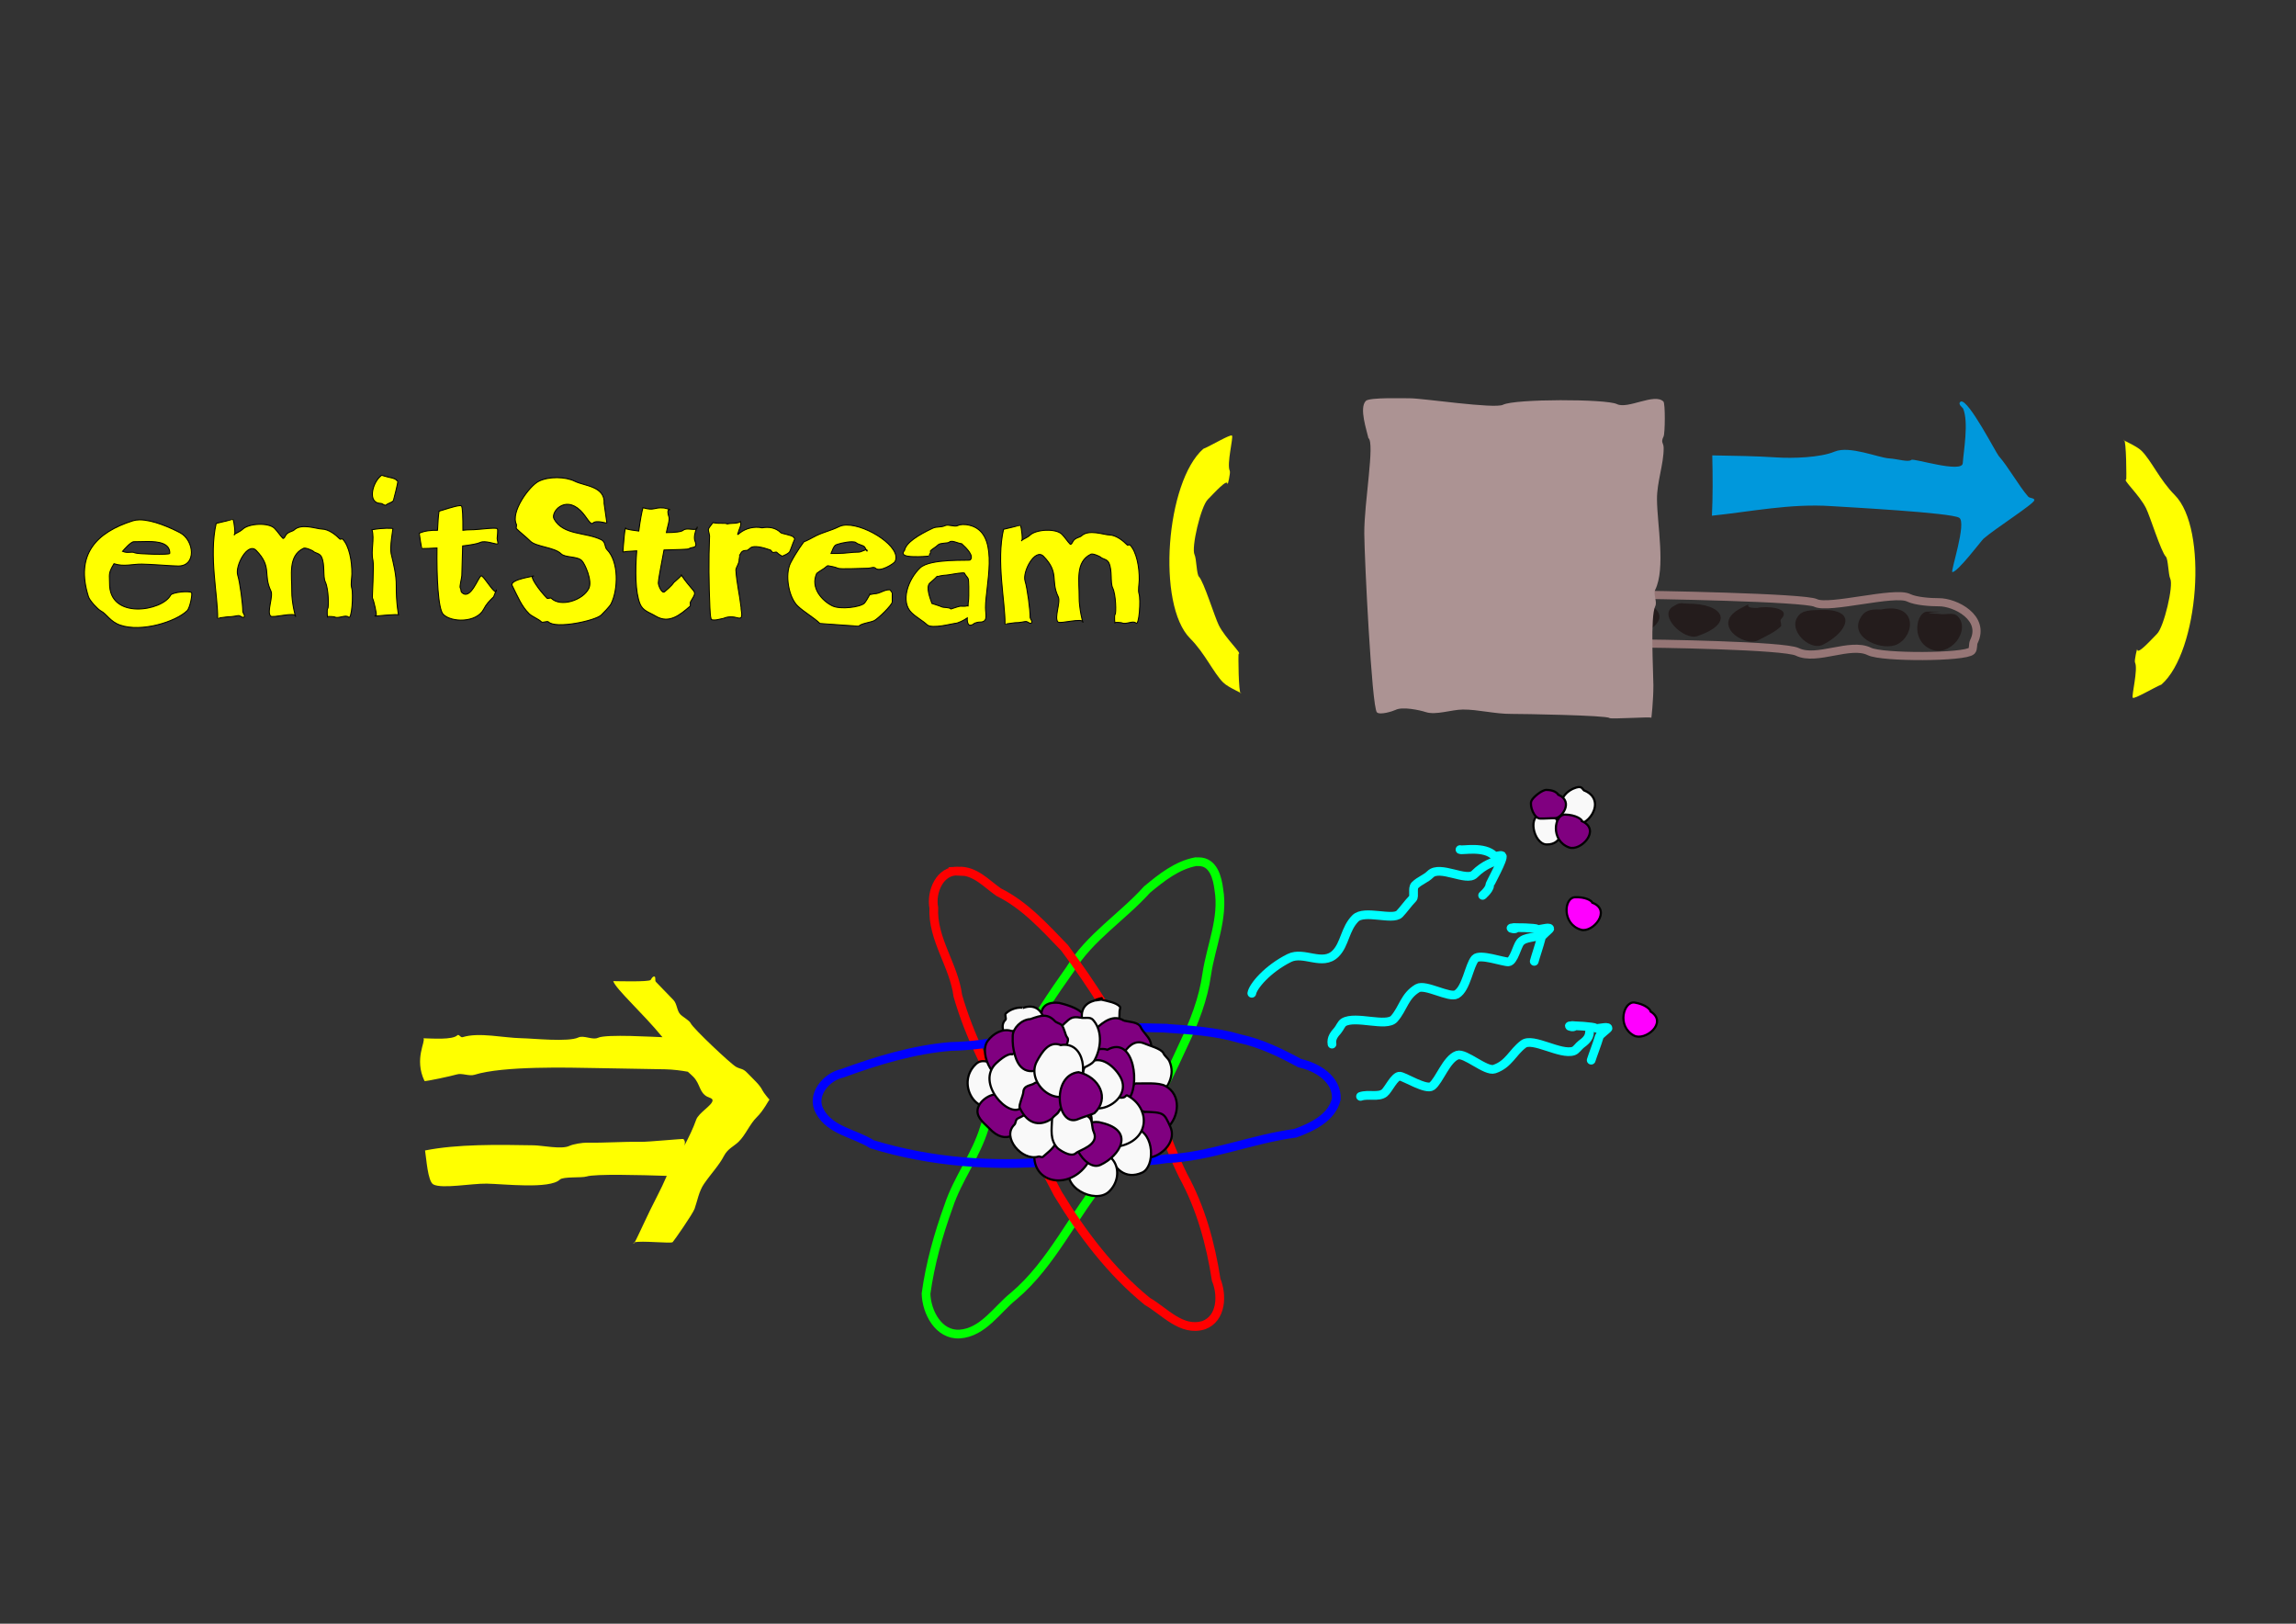 <?xml version="1.0" encoding="UTF-8" standalone="no"?>
<!-- Created with Inkscape (http://www.inkscape.org/) -->

<svg
   xmlns:dc="http://purl.org/dc/elements/1.1/"
   xmlns:cc="http://creativecommons.org/ns#"
   xmlns:rdf="http://www.w3.org/1999/02/22-rdf-syntax-ns#"
   xmlns:svg="http://www.w3.org/2000/svg"
   xmlns="http://www.w3.org/2000/svg"
   xmlns:sodipodi="http://sodipodi.sourceforge.net/DTD/sodipodi-0.dtd"
   xmlns:inkscape="http://www.inkscape.org/namespaces/inkscape"
   width="1052.362"
   height="744.094"
   id="svg2"
   version="1.1"
   inkscape:version="0.48.3.1 r9886"
   sodipodi:docname="emit_stream.svg"
   inkscape:export-filename="/home/substack/projects/talks/lxjs_2012/images/emit_stream_0.png"
   inkscape:export-xdpi="100"
   inkscape:export-ydpi="100">
  <rect width="100%" height="100%" fill="#333333" stroke="none"/>
  <defs
     id="defs4" />
  <sodipodi:namedview
     id="base"
     pagecolor="#261729"
     bordercolor="#666666"
     borderopacity="1.0"
     inkscape:pageopacity="1"
     inkscape:pageshadow="2"
     inkscape:zoom="0.49497475"
     inkscape:cx="596.97037"
     inkscape:cy="329.16378"
     inkscape:document-units="px"
     inkscape:current-layer="layer1"
     showgrid="false"
     inkscape:window-width="1364"
     inkscape:window-height="766"
     inkscape:window-x="0"
     inkscape:window-y="0"
     inkscape:window-maximized="0" />
  <g
     inkscape:label="Layer 1"
     inkscape:groupmode="layer"
     id="layer1"
     transform="translate(0,-308.268)">
    <g
       id="g4255"
       transform="translate(-8.081,220.213)">
      <path
         inkscape:connector-curvature="0"
         id="path3238"
         d="m 556.177,482.935 c -8.577,1.586 -15.809,7.341 -22.329,12.76 -11.379,12.625 -26.344,21.854 -35.358,36.669 -16,22.474 -30.452,46.239 -39.238,72.524 -3.847,12.794 -12.258,23.385 -16.413,36.036 -4.689,12.94 -8.439,26.349 -10.31,39.961 0.225,8.442 5.718,19.105 15.441,18.522 10.768,-0.789 17.006,-11.234 24.753,-17.419 17.857,-15.088 27.28,-37.329 42.325,-54.929 15.232,-17.945 25.792,-39.077 35.517,-60.359 4.911,-10.269 9.05,-20.871 10.631,-32.21 1.928,-12.962 7.8,-25.588 5.534,-38.83 -0.646,-5.308 -2.5,-12.7 -9.185,-12.706 -0.456,-0.007 -0.912,-0.052 -1.368,-0.019 z"
         style="fill:none;stroke:#00ff00;stroke-width:4;stroke-linecap:butt;stroke-linejoin:miter;stroke-miterlimit:4;stroke-opacity:1;stroke-dasharray:none" />
      <path
         inkscape:connector-curvature="0"
         id="path3171"
         d="m 447.335,487.254 c -8.513,-0.531 -12.63,9.567 -11.249,16.815 -0.724,14.442 9.241,26.364 11.014,40.344 5.346,18.53 14.207,35.873 23.957,52.461 8.047,12.302 15.175,25.103 21.876,38.188 11.115,18.315 24.388,35.858 41.042,49.39 7.925,4.549 15.592,13.998 25.804,10.891 8.282,-3.077 8.614,-13.796 5.734,-20.799 -2.591,-16.682 -7.048,-32.963 -15.146,-47.715 -7.892,-15.989 -12.671,-33.346 -20.139,-49.463 -9.743,-19.249 -21.294,-37.65 -34.194,-54.924 -9.186,-9.499 -18.192,-19.588 -30.225,-25.543 -5.76,-3.998 -10.776,-9.966 -18.475,-9.646 z"
         style="fill:none;stroke:#ff0000;stroke-width:4;stroke-linecap:butt;stroke-linejoin:miter;stroke-miterlimit:4;stroke-opacity:1;stroke-dasharray:none" />
      <path
         inkscape:connector-curvature="0"
         id="path3223"
         d="m 541.418,559.208 c -23.767,-0.667 -47.676,-0.411 -70.903,4.98 -8.768,2.13 -17.694,3.241 -26.615,3.419 -17.146,1.419 -33.671,6.423 -49.673,12.28 -7.413,1.55 -14.671,10.077 -10.352,17.556 4.837,8.842 16.034,9.994 23.875,14.992 27.052,8.297 55.696,10.32 83.824,7.845 17.014,0.088 34.153,1.409 51.006,-1.194 20.299,-0.857 39.275,-9.107 59.224,-11.702 7.586,-2.778 16.814,-7.094 18.771,-15.681 0.404,-9.178 -8.865,-14.715 -16.755,-16.432 -8.733,-4.733 -17.658,-9.094 -27.393,-11.209 -11.368,-3.4 -23.245,-4.04 -35.009,-4.853 z"
         style="fill:none;stroke:#0000ff;stroke-width:4;stroke-linecap:butt;stroke-linejoin:miter;stroke-miterlimit:4;stroke-opacity:1;stroke-dasharray:none" />
      <path
         inkscape:connector-curvature="0"
         id="path3140"
         d="m 459.723,574.398 c -1.702,-0.199 -3.049,0.086 -4.331,1.285 -8.905,8.33 -0.579,23.112 8.661,18.871 12.328,-5.658 5.819,-17.771 -4.33,-20.156 z"
         style="fill:#f9f9f9;stroke:#000000;stroke-width:1px;stroke-linecap:butt;stroke-linejoin:miter;stroke-opacity:1" />
      <path
         inkscape:connector-curvature="0"
         id="path3144"
         d="m 493.491,547.652 c -15.534,-1.726 -5.987,20.322 5.211,15.182 0.604,-0.277 2.388,0.533 2.856,0.095 8.777,-8.211 2.654,-12.759 -8.067,-15.277 z"
         style="fill:#800080;stroke:#000000;stroke-width:1px;stroke-linecap:butt;stroke-linejoin:miter;stroke-opacity:1" />
      <path
         inkscape:connector-curvature="0"
         id="path3146"
         d="m 512.837,546.153 c -9.235,1.559 7.351,-2.652 -3.593,0.595 -11.324,3.36 -2.272,20.374 5.877,16.634 6.417,-2.945 5.868,-4.509 6.116,-11.946 0.024,-0.714 0.559,-1.62 0.071,-2.142 -1.679,-1.795 -5.551,-2.455 -8.471,-3.141 z"
         style="fill:#f9f9f9;stroke:#000000;stroke-width:1px;stroke-linecap:butt;stroke-linejoin:miter;stroke-opacity:1" />
      <path
         inkscape:connector-curvature="0"
         id="path3148"
         d="m 476.976,549.96 c 0.227,-0.157 -4.332,-0.789 -7.948,2.594 -0.492,0.46 0.397,2.396 -0.095,2.856 -5.093,4.764 6.209,17.015 11.017,12.517 1.553,-1.453 3.5,-1.891 5.116,-3.403 3.982,-3.725 2.295,-18.321 -8.09,-14.564 z"
         style="fill:#f9f9f9;stroke:#000000;stroke-width:1px;stroke-linecap:butt;stroke-linejoin:miter;stroke-opacity:1" />
      <path
         inkscape:connector-curvature="0"
         id="path3142"
         d="m 471.621,560.501 c -3.888,-1.274 -8.344,1.105 -10.875,4.64 -4.351,6.078 3.63,21.18 11.565,17.538 7.549,-3.465 11.718,-21.764 -0.69,-22.178 z"
         style="fill:#800080;stroke:#000000;stroke-width:1px;stroke-linecap:butt;stroke-linejoin:miter;stroke-opacity:1" />
      <path
         inkscape:connector-curvature="0"
         id="path3019"
         d="m 523.236,555.791 c -4.721,-2.999 -9.293,0.394 -12.993,3.855 -11.703,10.948 10.761,24.515 18.727,17.062 0.511,-0.478 3.082,-0.117 3.593,-0.595 0.246,-0.23 0.539,-1.888 0.785,-2.118 2.262,-2.116 3.352,-5.715 1.737,-9.233 -0.884,-1.927 -3.249,-4.016 -4.093,-5.854 -1.149,-2.504 -4.585,-2.372 -7.758,-3.118 z"
         style="fill:#800080;fill-opacity:1;stroke:#000000;stroke-width:1px;stroke-linecap:butt;stroke-linejoin:miter;stroke-opacity:1" />
      <path
         inkscape:connector-curvature="0"
         id="path3023"
         d="m 532.183,566.095 c -4.144,-1.561 -7.496,1.76 -9.471,5.402 -3.497,6.447 -5.346,9.802 -1.262,16.396 8.457,13.651 28.341,-1.047 22.607,-13.54 -0.636,-1.385 -2.117,-2.316 -2.736,-3.665 -0.957,-2.085 -6.491,-3.43 -9.138,-4.593 z"
         style="fill:#f9f9f9;fill-opacity:1;stroke:#000000;stroke-width:1px;stroke-linecap:butt;stroke-linejoin:miter;stroke-opacity:1" />
      <path
         inkscape:connector-curvature="0"
         id="path3025"
         d="m 528.708,584.561 c -19.469,7.067 6.437,27.868 14.325,20.489 5.651,-5.286 6.541,-15.349 -0.785,-19.323 -3.206,-1.739 -9.736,-1.039 -13.54,-1.166 z"
         style="fill:#800080;fill-opacity:1;stroke:#000000;stroke-width:1px;stroke-linecap:butt;stroke-linejoin:miter;stroke-opacity:1" />
      <path
         inkscape:connector-curvature="0"
         id="path3021"
         d="m 515.644,569.117 c -4.576,-1.548 -12.868,2.155 -14.564,8.09 -3.494,12.229 14.917,23.393 23.796,15.087 6.045,-5.655 3.253,-30.114 -9.232,-23.178 z"
         style="fill:#800080;fill-opacity:1;stroke:#000000;stroke-width:1px;stroke-linecap:butt;stroke-linejoin:miter;stroke-opacity:1" />
      <path
         inkscape:connector-curvature="0"
         id="path3037"
         d="m 532.563,597.554 c -3.534,-1.528 -8.61,1.021 -8.757,5.425 -0.902,27.054 26.228,13.493 20.679,1.405 -2.905,-6.328 -2.81,-6.526 -11.922,-6.83 z"
         style="fill:#800080;stroke:#000000;stroke-width:1px;stroke-linecap:butt;stroke-linejoin:miter;stroke-opacity:1" />
      <path
         inkscape:connector-curvature="0"
         id="path3033"
         d="m 528.731,605.287 c -19.19,-2.76 -12.764,27.299 2.903,20.108 5.884,-2.701 5.637,-18.102 -2.903,-20.108 z"
         style="fill:#f9f9f9;fill-opacity:1;stroke:#000000;stroke-width:1px;stroke-linecap:butt;stroke-linejoin:miter;stroke-opacity:1" />
      <path
         inkscape:connector-curvature="0"
         id="path3027"
         d="m 518.499,590.652 c -4.82,-0.633 -6.922,2.325 -10.185,5.378 -6.859,6.416 7.047,19.114 14.444,16.92 12.619,-3.744 12.16,-17.389 2.19,-22.797 -0.823,-0.446 -0.861,0.395 -1.452,0.666 -1.515,0.695 -3.331,-0.111 -4.997,-0.167 z"
         style="fill:#f9f9f9;stroke:#000000;stroke-width:1px;stroke-linecap:butt;stroke-linejoin:miter;stroke-opacity:1" />
      <path
         inkscape:connector-curvature="0"
         id="path3035"
         d="m 506.886,617.423 c -3.453,-0.246 -6.116,1.227 -8.019,4.735 -5.258,9.695 11.094,17.978 17.466,12.018 7.838,-7.332 3.071,-21.282 -9.447,-16.753 z"
         style="fill:#f9f9f9;stroke:#000000;stroke-width:1px;stroke-linecap:butt;stroke-linejoin:miter;stroke-opacity:1" />
      <path
         inkscape:connector-curvature="0"
         id="path3029"
         d="m 491.585,604.763 c -3.82,0.599 -6.711,2.505 -8.067,6.163 -7.133,19.237 15.303,24.716 24.01,8.662 0.456,-0.84 1.39,-2.332 0.833,-3.546 -0.859,-1.871 -1.104,-3.937 -1.951,-5.783 -0.533,-1.161 -2.227,-1.79 -2.76,-2.951 -1.414,-3.082 -8.065,-2.413 -12.065,-2.546 z"
         style="fill:#800080;stroke:#000000;stroke-width:1px;stroke-linecap:butt;stroke-linejoin:miter;stroke-opacity:1" />
      <path
         inkscape:connector-curvature="0"
         id="path3031"
         d="m 513.097,602.622 c -3.568,-1.16 -6.945,0.376 -10.066,1.808 -7.262,3.333 2.043,20.854 9.423,17.467 8.93,-4.099 16.012,-15.664 0.643,-19.275 z"
         style="fill:#800080;stroke:#000000;stroke-width:1px;stroke-linecap:butt;stroke-linejoin:miter;stroke-opacity:1" />
      <path
         inkscape:connector-curvature="0"
         id="path3039"
         d="m 503.988,587.436 c -0.106,16.509 24.481,6.242 17.569,-5.934 -3.004,-5.291 -10.28,-11.228 -15.993,-4.879 -1.704,1.894 -1.109,7.614 -1.576,10.812 z"
         style="fill:#f9f9f9;fill-opacity:1;stroke:#000000;stroke-width:1px;stroke-linecap:butt;stroke-linejoin:miter;stroke-opacity:1" />
      <path
         inkscape:connector-curvature="0"
         id="path3098"
         d="m 498.487,590.699 c -2.33,0.37 -7.355,-0.036 -9.352,1.832 -2.1,1.965 -3.033,11.545 -1.166,13.54 0.571,0.61 3.075,1.338 3.498,2.261 0.817,1.78 1.654,2.914 4.188,2.998 7.403,0.247 17.3,-8.123 10.518,-15.372 -1.782,-1.905 -4.462,-3.175 -7.686,-5.259 z"
         style="fill:#ff0000;stroke:#000000;stroke-width:1px;stroke-linecap:butt;stroke-linejoin:miter;stroke-opacity:1" />
      <path
         inkscape:connector-curvature="0"
         id="path3134"
         d="m 465.648,589.604 c -3.694,-0.588 -9.399,3.244 -9.543,7.543 -0.117,3.51 3.598,6.064 5.449,8.043 15.321,16.379 26.46,-23.679 4.093,-15.586 z"
         style="fill:#800080;stroke:#000000;stroke-width:1px;stroke-linecap:butt;stroke-linejoin:miter;stroke-opacity:1" />
      <path
         inkscape:connector-curvature="0"
         id="path3100"
         d="m 480.378,597.957 c -2.881,0.383 -0.803,0.369 -5.806,2.665 -1.054,0.484 -0.89,2.216 -1.523,2.808 -6.07,5.678 3.45,16.883 10.946,14.659 0.685,-0.203 1.62,0.559 2.142,0.071 1.634,-1.529 4.376,-3.379 5.925,-6.234 3.123,-5.757 -2.193,-12.818 -5.235,-14.468 -0.906,-0.492 -4.231,0.132 -6.449,0.5 z"
         style="fill:#f9f9f9;fill-opacity:1;stroke:#000000;stroke-width:1px;stroke-linecap:butt;stroke-linejoin:miter;stroke-opacity:1" />
      <path
         inkscape:connector-curvature="0"
         id="path3136"
         d="m 471.978,571.233 c -0.662,-0.332 -3.033,0.07 -7.282,4.045 -9.641,9.019 5.883,25.619 11.469,20.394 3.929,-3.675 5.373,-5.885 8.234,-11.16 3.561,-6.566 -4.547,-12.255 -6.663,-14.516 -1.341,-1.434 -3.912,0.569 -5.759,1.237 z"
         style="fill:#f9f9f9;stroke:#000000;stroke-width:1px;stroke-linecap:butt;stroke-linejoin:miter;stroke-opacity:1" />
      <path
         inkscape:connector-curvature="0"
         id="path3102"
         d="m 486.565,583.87 c -0.824,-0.148 -3.798,0.095 -4.307,0.571 -1.184,1.108 -5.028,0.744 -5.14,4.117 -0.047,1.4 -2.163,6.008 -1.666,7.091 7.876,17.159 25.23,-1.124 18.847,-7.947 -1.711,-1.829 -4.533,-2.425 -7.734,-3.831 z"
         style="fill:#800080;fill-opacity:1;stroke:#000000;stroke-width:1px;stroke-linecap:butt;stroke-linejoin:miter;stroke-opacity:1" />
      <path
         inkscape:connector-curvature="0"
         id="path3106"
         d="m 503.271,554.41 c -3.798,-0.651 -4.69,0.238 -7.234,2.617 -11.644,10.893 2.967,25.58 7.876,20.989 1.106,-1.034 4.705,-1.975 5.854,-4.093 3.521,-6.491 3.295,-14.222 -0.809,-18.609 -1.311,-1.402 -3.819,-0.465 -5.687,-0.904 z"
         style="fill:#f9f9f9;stroke:#000000;stroke-width:1px;stroke-linecap:butt;stroke-linejoin:miter;stroke-opacity:1" />
      <path
         inkscape:connector-curvature="0"
         id="path3138"
         d="m 480.379,555.076 c -4.312,0.227 -8.006,4.317 -8.115,7.591 -0.125,3.746 0.122,5.97 1.118,9.328 5.421,18.273 27.205,-4.928 23.868,-8.495 -0.985,-1.053 -1.247,-4.291 -2.665,-5.806 -0.4,-0.428 -2.408,-1.095 -2.808,-1.523 -3.45,-3.688 -6.184,-2.982 -11.398,-1.095 z"
         style="fill:#800080;stroke:#000000;stroke-width:1px;stroke-linecap:butt;stroke-linejoin:miter;stroke-opacity:1" />
      <path
         inkscape:connector-curvature="0"
         id="path3104"
         d="m 494.275,566.974 c -5.339,-2.082 -8.612,3.148 -10.97,7.496 -5.049,9.308 8.208,22.061 17.419,13.445 6.486,-6.067 4.791,-22.801 -6.448,-20.941 z"
         style="fill:#f9f9f9;fill-opacity:1;stroke:#000000;stroke-width:1px;stroke-linecap:butt;stroke-linejoin:miter;stroke-opacity:1" />
      <path
         inkscape:connector-curvature="0"
         id="path3150"
         d="m 496.845,597.077 c -2.847,1.715 -1.336,-3.566 -3.593,0.595 -0.61,1.125 -2.931,2.157 -2.975,3.474 -0.149,4.469 -1.018,9.262 2.427,12.945 0.716,0.765 6.155,4.617 8.495,2.427 1.573,-1.472 10.966,-3.677 8.186,-9.732 -0.967,-2.108 -0.406,-4.87 -1.927,-6.496 -0.813,-0.869 -3.974,-2.277 -2.784,-2.237 0.276,0.009 -3.947,-0.064 -7.829,-0.976 z"
         style="fill:#f9f9f9;fill-opacity:1;stroke:#000000;stroke-width:1px;stroke-linecap:butt;stroke-linejoin:miter;stroke-opacity:1" />
      <path
         inkscape:connector-curvature="0"
         id="path3165"
         d="m 502.437,579.396 c -12.864,1.361 -10.031,26.044 -5.4e-4,21.44 1.243,-0.571 6.988,-2.388 7.234,-2.617 7.238,-6.77 2.337,-16.575 -7.234,-18.823 z"
         style="fill:#800080;fill-opacity:1;stroke:#000000;stroke-width:1px;stroke-linecap:butt;stroke-linejoin:miter;stroke-opacity:1" />
      <path
         sodipodi:nodetypes="cssssssssc"
         inkscape:connector-curvature="0"
         id="path4064"
         d="m 581.848,543.245 c 0.529,-3.199 7.133,-11.143 17.173,-16.162 6.631,-3.315 15.251,3.942 21.213,-2.02 4.305,-4.305 4.264,-11.335 9.091,-16.162 4.085,-4.085 17.048,1.135 20.203,-2.02 1.608,-1.608 4.072,-5.082 6.061,-7.071 0.971,-0.971 -0.286,-4.764 1.01,-6.061 2.213,-2.213 4.944,-2.924 7.071,-5.051 4.364,-4.364 16.616,3.587 20.203,0 4.764,-4.764 8.91,-5.541 10.643,-6.408"
         style="fill:none;stroke:#00ffff;stroke-width:4;stroke-linecap:round;stroke-linejoin:round;stroke-miterlimit:4;stroke-opacity:1;stroke-dasharray:none" />
      <path
         inkscape:connector-curvature="0"
         id="path4092"
         d="m 687.983,498.111 c -1.622,1.267 2.857,-2.103 2.857,-4.286 0,-0.668 6.78,-12.506 5.714,-13.571 -0.595,-0.595 -2.976,0.595 -3.571,0 -4.651,-4.651 -14.635,-2.317 -15.714,-2.857"
         style="fill:none;stroke:#00ffff;stroke-width:4;stroke-linecap:round;stroke-linejoin:round;stroke-miterlimit:4;stroke-opacity:1;stroke-dasharray:none" />
      <path
         inkscape:connector-curvature="0"
         id="path4111"
         d="m 734.727,450.523 c -1.473,-0.168 -0.945,-2.546 -4.245,-1.544 -8.838,2.682 -9.869,13.956 -2.24,16.731 7.37,2.681 16.508,-10.566 6.486,-15.187 z"
         style="fill:#f9f9f9;fill-opacity:1;stroke:#000000;stroke-width:1px;stroke-linecap:butt;stroke-linejoin:miter;stroke-opacity:1" />
      <path
         inkscape:connector-curvature="0"
         id="path4113"
         d="m 720.117,462.274 c -1.272,-0.675 -0.797,-1.093 -4.612,-1.197 -7.771,-0.211 -4.56,13.81 1.407,13.972 8.03,0.218 8.4,-9.104 3.205,-12.775 z"
         style="fill:#f9f9f9;fill-opacity:1;stroke:#000000;stroke-width:1px;stroke-linecap:butt;stroke-linejoin:miter;stroke-opacity:1" />
      <path
         inkscape:connector-curvature="0"
         id="path4094"
         d="m 722.531,452.336 c -1.074,-1.154 -2.213,-2.204 -5.654,-2.297 -1.966,-0.053 -6.285,3.402 -6.929,5.171 -0.803,2.209 1.236,7.894 4.071,7.971 2.145,0.058 5.059,-0.22 6.793,-0.173 2.935,0.08 8.66,-7.471 1.719,-10.672 z"
         style="fill:#800080;fill-opacity:1;stroke:#000000;stroke-width:1px;stroke-linecap:butt;stroke-linejoin:miter;stroke-opacity:1" />
      <path
         inkscape:connector-curvature="0"
         id="path4096"
         d="m 733.278,464.417 c -0.231,-1 -3.03,-2.94 -7.777,-3.069 -5.12,-0.139 -6.884,11.917 1.735,15.053 5.332,1.939 14.792,-7.949 6.042,-11.983 z"
         style="fill:#800080;fill-opacity:1;stroke:#000000;stroke-width:1px;stroke-linecap:butt;stroke-linejoin:miter;stroke-opacity:1" />
      <path
         inkscape:connector-curvature="0"
         id="path4115"
         d="m 618.604,566.542 c -0.518,-2.818 1.256,-4.723 2.589,-6.262 0.978,-1.129 1.689,-3.103 2.77,-3.743 5.482,-3.251 19.622,2.439 23.174,-1.662 4.191,-4.839 4.64,-10.367 10.648,-13.929 3.548,-2.104 14.68,4.688 17.921,2.766 4.534,-2.689 5.696,-13.122 8.452,-16.304 2.113,-2.439 13.105,1.592 15.294,1.435 2.453,-0.176 3.973,-7.314 5.431,-8.998 2.277,-2.629 7.084,-1.837 10.363,-3.781"
         style="fill:none;stroke:#00ffff;stroke-width:4;stroke-linecap:round;stroke-linejoin:round;stroke-miterlimit:4;stroke-opacity:1;stroke-dasharray:none" />
      <path
         inkscape:connector-curvature="0"
         id="path4117"
         d="m 700.758,513.329 c 0.694,0.022 2.104,-0.627 2.081,0.067 -0.022,0.694 -2.76,0.08 -2.081,-0.067 1.718,-0.371 11.036,-0.11 11.995,0.507 0.826,0.532 5.43,-1.175 5.644,-0.187 0.047,0.218 -3.614,3.188 -3.803,3.923 -1.016,3.968 -2.759,8.951 -3.296,11.047"
         style="fill:none;stroke:#00ffff;stroke-width:4;stroke-linecap:round;stroke-linejoin:round;stroke-miterlimit:4;stroke-opacity:1;stroke-dasharray:none" />
      <path
         style="fill:#ff00ff;fill-opacity:1;stroke:#000000;stroke-width:1px;stroke-linecap:butt;stroke-linejoin:miter;stroke-opacity:1"
         d="m 737.927,501.742 c -0.302,-0.981 -3.232,-2.716 -7.976,-2.505 -5.117,0.228 -6.014,12.379 2.807,14.89 5.457,1.553 14.185,-8.987 5.169,-12.385 z"
         id="path4119"
         inkscape:connector-curvature="0" />
      <path
         style="fill:none;stroke:#00ffff;stroke-width:4;stroke-linecap:round;stroke-linejoin:round;stroke-miterlimit:4;stroke-opacity:1;stroke-dasharray:none"
         d="m 736.64,561.006 c -0.073,2.864 -2.201,4.363 -3.823,5.595 -1.19,0.904 -2.292,2.688 -3.481,3.093 -6.034,2.052 -18.7,-6.427 -23.02,-3.145 -5.098,3.872 -6.675,9.189 -13.288,11.438 -3.905,1.328 -13.4,-7.61 -16.968,-6.397 -4.991,1.697 -8.275,11.668 -11.628,14.214 -2.57,1.952 -12.497,-4.256 -14.671,-4.553 -2.436,-0.333 -5.394,6.34 -7.168,7.687 -2.769,2.104 -7.31,0.339 -10.919,1.567"
         id="path4149"
         inkscape:connector-curvature="0" />
      <path
         style="fill:none;stroke:#00ffff;stroke-width:4;stroke-linecap:round;stroke-linejoin:round;stroke-miterlimit:4;stroke-opacity:1;stroke-dasharray:none"
         d="m 727.493,558.193 c 0.692,0.05 2.127,-0.541 2.077,0.151 -0.051,0.692 -2.761,-0.033 -2.077,-0.151 1.732,-0.301 11.032,0.339 11.964,0.995 0.804,0.565 5.474,-0.953 5.647,0.043 0.038,0.22 -3.741,3.038 -3.959,3.764 -1.177,3.923 -3.121,8.831 -3.743,10.904"
         id="path4151"
         inkscape:connector-curvature="0" />
      <path
         inkscape:connector-curvature="0"
         id="path4153"
         d="m 764.639,551.59 c -0.094,-1.022 -2.604,-3.323 -7.29,-4.094 -5.054,-0.831 -8.434,10.876 -0.319,15.149 5.02,2.643 15.732,-5.873 7.608,-11.055 z"
         style="fill:#ff00ff;fill-opacity:1;stroke:#000000;stroke-width:1px;stroke-linecap:butt;stroke-linejoin:miter;stroke-opacity:1" />
    </g>
    <path
       style="fill:#ffff00;stroke:#000000;stroke-width:0.447px;stroke-linecap:butt;stroke-linejoin:miter;stroke-opacity:1"
       d="m 63.95,546.498 c -1.128,0.009 -2.178,0.159 -3.126,0.461 -16.802,5.341 -26.391,15.528 -20.263,34.804 0.566,1.781 4.255,5.738 5.652,6.461 2.697,1.396 4.219,4.893 8.834,6.503 9.763,3.407 25.496,-1.511 30.715,-6.587 1.374,-1.336 2.523,-7.776 2.037,-8.275 -0.957,-0.984 -8.898,-0.187 -9.587,1.144 -3.775,7.294 -28.231,11.456 -27.994,-5.498 0.053,-3.764 -0.784,-4.346 2.037,-8.903 4.596,1.481 8.442,0.121 12.755,0.181 4.811,0.067 13.086,0.816 16.579,0.865 8.641,0.121 7.464,-11.872 0.851,-15.295 -4.227,-2.188 -12.399,-5.911 -18.491,-5.861 z m 3.698,9.922 c 5.065,0.01 10.253,0.719 10.187,5.443 -0.011,0.814 -14.946,0.297 -15.951,-0.223 -1.662,-0.86 -3.084,0.392 -5.722,-0.712 0.673,-0.817 3.842,-4.414 5.163,-4.396 1.746,0.024 4.019,-0.116 6.322,-0.112 z"
       id="path4155"
       inkscape:connector-curvature="0" />
    <path
       style="fill:#ffff00;stroke:#000000;stroke-width:0.447px;stroke-linecap:butt;stroke-linejoin:miter;stroke-opacity:1"
       d="m 99.085,548.126 c -3.418,14.764 0.811,33.271 0.67,43.394 -0.002,0.123 3.99,-0.582 4.474,-0.576 2.433,0.034 4.437,-0.576 5.112,-0.567 0.877,0.012 1.914,1.285 2.543,0.674 0.64,-0.622 -0.611,-1.964 -0.602,-2.56 0.044,-3.139 -1.304,-13.426 -2.32,-16.621 -1.354,-4.258 4.6,-15.329 8.453,-11.366 7.458,7.67 3.07,10.955 6.758,18.597 1.177,2.439 -1.976,9.615 -0.16,11.482 1.038,1.067 11.514,-2.139 11.482,0.16 -0.01,0.685 -1.824,-6.48 -1.753,-11.509 0.1,-7.18 -1.897,-16.191 5.379,-19.703 0.945,-0.456 4.174,1.057 4.447,1.338 0.946,0.973 2.936,0.831 3.792,2.605 1.695,3.512 0.536,8.988 1.753,11.509 1.505,3.118 1.648,11.612 1.106,12.138 -0.528,0.514 -0.069,4.926 -0.053,3.827 0.005,-0.375 3.032,-0.037 3.189,0.045 1.831,0.948 5.093,-1.233 6.379,0.089 1.541,1.584 2.296,-10.758 1.463,-13.378 -0.533,-1.678 0.064,-4.592 0.089,-6.379 0.083,-5.972 -1.244,-12.926 -4.242,-16.01 -0.296,-0.305 -0.979,0.287 -1.276,-0.018 -1.853,-1.906 -5.097,-4.537 -8.23,-4.581 -2.397,-0.034 -9.446,-2.769 -12.767,0.46 -0.643,0.625 -3.006,0.842 -3.863,2.498 -0.276,0.534 -0.874,1.689 -1.294,1.258 -1.277,-1.313 -2.254,-2.965 -3.765,-4.519 -2.674,-2.749 -11.816,-2.352 -14.68,0.433 -1.227,1.193 -4.12,2.233 -3.863,2.498 0.778,0.8 0.057,-6.412 -0.54,-7.026 -0.054,-0.055 -6.956,1.672 -7.681,1.807 z"
       id="path4159"
       inkscape:connector-curvature="0" />
    <path
       style="fill:#ffff00;stroke:#000000;stroke-width:0.447px;stroke-linecap:butt;stroke-linejoin:miter;stroke-opacity:1"
       d="m 170.503,551.037 c 1.286,4.425 -0.631,9.482 0.442,14.043 0.553,2.352 -0.413,16.866 -0.241,17.223 0.794,1.645 1.817,6.954 1.807,7.681 -0.004,0.301 -0.948,0.625 -0.647,0.629 0.259,0.004 10.862,-1.122 10.853,-0.486 -0.01,0.683 -1.192,-6.004 -1.089,-13.414 0.07,-4.991 -1.314,-10.316 -2.347,-14.707 -0.696,-2.961 0.788,-10.719 0.798,-11.473 0.004,-0.25 -4.645,-0.411 -9.577,0.504 z"
       id="path4161"
       inkscape:connector-curvature="0" />
    <path
       style="fill:#ffff00;stroke:#000000;stroke-width:0.447px;stroke-linecap:butt;stroke-linejoin:miter;stroke-opacity:1"
       d="m 177.858,526.896 c -3.273,-0.719 -2.549,-1.296 -3.827,-0.053 -3.556,3.458 -5.487,12.046 0.469,12.129 0.877,0.012 1.914,1.285 2.543,0.674 0.765,-0.744 2.217,-0.897 3.216,-1.869 0.063,-0.061 2.309,-8.625 2.038,-8.904 -1.086,-1.117 -1.074,-1.254 -4.439,-1.976 z"
       id="path4163"
       inkscape:connector-curvature="0" />
    <path
       style="fill:#ffff00;stroke:#000000;stroke-width:0.447px;stroke-linecap:butt;stroke-linejoin:miter;stroke-opacity:1"
       d="m 210.854,539.985 c -2.211,0.05 -8.987,2.43 -9.61,2.545 -0.285,1.639 -0.53,4.824 -0.708,8.741 -2.924,-0.032 -5.799,0.205 -8.365,1.349 -0.007,0.511 1.038,7.035 1.186,7.037 1.268,0.018 3.873,-0.085 6.94,-0.252 -0.175,12.73 0.45,27.908 2.842,30.367 3.752,3.858 15.31,3.942 18.539,-2.295 1.262,-2.438 2.53,-3.713 4.545,-5.673 0.062,-0.06 0.598,-1.465 0.968,-2.387 -1.25,0.138 -5.512,-7.251 -6.584,-7.266 -1.265,-0.018 -4.904,11.787 -9.037,7.536 -0.419,-0.431 -0.182,-1.489 -0.601,-1.92 -0.461,-0.474 0.694,-4.752 0.708,-5.74 0.018,-1.285 0.233,-7.199 0.371,-13.575 3.679,-0.432 6.811,-0.973 8.145,-1.617 2.017,-0.973 6.603,0.734 7.638,0.749 0.851,0.012 0.024,-1.703 0.036,-2.554 0.01,-0.709 0.507,-4.008 0.062,-4.465 -0.722,-0.742 -8.852,0.518 -12.121,0.473 -1.227,-0.017 -2.451,0.097 -3.646,0.228 0.027,-5.736 -0.108,-10.571 -0.668,-11.147 -0.099,-0.101 -0.324,-0.142 -0.64,-0.135 z m 16.337,39.432 c 0.213,-0.023 0.339,-0.256 0.346,-0.791 0.001,-0.083 -0.153,0.31 -0.346,0.791 z"
       id="path4165"
       inkscape:connector-curvature="0" />
    <path
       style="fill:#ffff00;stroke:#000000;stroke-width:0.447px;stroke-linecap:butt;stroke-linejoin:miter;stroke-opacity:1"
       d="m 276.895,539.038 c 0.522,-7.983 -9.027,-8.022 -13.397,-10.207 -4.281,-2.141 -11.937,-2.325 -16.587,0 -4.267,2.133 -13.056,14.079 -10.207,19.777 0.193,0.385 -0.295,1.619 0,1.914 1.819,1.819 4.536,3.898 6.38,5.742 2.607,2.607 11.081,2.787 14.035,5.742 1.942,1.942 7.411,1.032 9.569,3.19 1.377,1.377 4.952,9.235 3.19,12.759 -2.725,5.45 -12.96,8.73 -17.225,4.466 -0.319,-0.319 -1.595,0.319 -1.914,0 -3.576,-3.576 -8.199,-10.207 -6.38,-10.207 2.197,0 -11.126,1.351 -9.569,4.466 2.663,5.326 4.224,9.327 7.655,12.759 1.423,1.423 4.35,2.436 5.742,3.828 0.532,0.532 2.658,-0.532 3.19,0 3.359,3.359 21.604,-0.552 24.242,-3.19 0.9,-0.9 3.829,-3.829 4.466,-5.104 3.311,-6.622 3.576,-19.39 -1.914,-24.88 -1.102,-1.102 -0.522,-3.451 -2.552,-4.466 -7.178,-3.589 -17.509,-1.929 -21.69,-9.569 -1.623,-2.966 4.864,-10.89 12.121,-3.828 2.882,2.805 4.52,6.963 5.742,5.742 1.54,-1.54 6.38,0.219 6.38,0 z"
       id="path4184"
       inkscape:connector-curvature="0"
       sodipodi:nodetypes="csssssssssssssssssssssscc" />
    <path
       style="fill:#ffff00;stroke:#000000;stroke-width:0.447px;stroke-linecap:butt;stroke-linejoin:miter;stroke-opacity:1"
       d="m 304.3,541.039 c -4.873,-0.362 -4.169,1.427 -9.594,-0.084 -0.489,1.566 -1.26,5.596 -1.927,10.674 -2.387,-0.28 -4.465,-0.627 -5.83,-1.007 -0.477,-2.903 -1.316,8.696 -1.444,10.766 0.022,-0.303 2.661,-0.523 6.335,-0.691 -0.703,9.116 -0.676,18.983 1.509,24.307 1.335,3.254 4.146,3.789 7.263,5.648 6.127,3.655 11.209,-0.723 15.692,-4.585 0.316,-0.272 -0.079,-1.537 0.142,-1.907 2.613,-4.381 2.567,-3.929 -0.12,-7.048 -1.81,-2.101 -3.636,-4.6 -4.004,-5.251 -0.299,0.686 -3.454,3.281 -3.528,3.404 -0.885,1.483 -3.908,3.953 -4.158,4.169 -1.271,1.095 -2.969,-2.981 -2.89,-4.049 0.24,-3.224 1.611,-9.319 2.604,-15.074 5.944,-0.154 11.086,-0.291 11.345,-0.514 1.342,-1.157 4.386,0.15 2.831,-3.638 -0.633,-1.543 0.107,-4.144 0.646,-5.493 -1.222,0.726 -4.535,-0.691 -6.049,0.614 -0.833,0.718 -3.891,1.039 -7.706,1.064 0.429,-2.505 1.723,-5.895 1.145,-7.304 -0.404,-0.984 -0.823,-3.266 0.237,-3.187 1.078,0.08 -2.031,-0.781 -2.5,-0.816 z m 14.873,9.628 c 0.264,-0.157 0.437,-0.413 0.467,-0.819 0.017,-0.223 -0.205,0.164 -0.467,0.819 z m -6.851,21.195 c 0.043,-0.098 0.02,-0.166 -0.071,-0.173 -0.025,-0.002 0.011,0.068 0.071,0.173 z"
       id="path4186"
       inkscape:connector-curvature="0" />
    <path
       style="fill:#ffff00;stroke:#000000;stroke-width:0.433px;stroke-linecap:butt;stroke-linejoin:miter;stroke-opacity:1"
       d="m 339.413,547.335 c -1.77,1.039 -4.056,0.558 -6.057,1.033 -1.236,-0.61 -3.298,0.064 -6.587,-0.586 -2.92,3.826 -2.088,2.433 -1.535,6.098 -0.472,10.928 -0.322,21.868 0.14,32.795 0.17,1.844 0.077,3.76 0.642,5.54 1.857,0.533 3.847,-0.256 5.694,-0.6 2.124,-0.939 4.42,-0.787 6.629,-0.154 2.737,0.686 1.203,-3.366 1.34,-4.773 -0.66,-5.784 -2.063,-11.477 -2.4,-17.291 0.276,-1.586 1.598,-2.946 1.507,-4.703 0.059,-0.377 0.113,-0.806 0.195,-1.228 -0.041,-0.163 -0.212,-0.823 -0.209,-0.823 0.036,0 0.231,-0.083 0.474,-0.209 0.001,-0.004 -10e-4,-0.01 0,-0.014 0.334,-0.939 0.929,-1.723 2.121,-1.856 0.391,-0.05 0.797,-0.079 1.2,-0.112 0.567,-0.378 1.054,-0.747 1.312,-1.005 1.458,-1.458 5.901,-0.314 9.308,0.893 0.337,0.359 0.635,0.747 0.907,1.019 0.319,0.319 1.593,-0.319 1.912,0 0.758,0.758 1.615,1.363 2.512,1.814 1.277,-0.517 2.505,-1.096 3.224,-1.814 0.544,-0.544 1.352,-3.583 2.54,-6.14 -0.228,-0.378 -0.447,-0.684 -0.628,-0.865 -0.876,-0.876 -5.326,-1.516 -5.736,-1.926 -2.413,-2.413 -5.651,-2.802 -8.624,-2.261 -3.482,-0.767 -7.402,0.167 -10.159,2.317 -0.651,0.594 -1.479,1.318 -0.809,-0.084 0.359,-1.607 1.677,-3.535 1.089,-5.066 z"
       id="path4191"
       inkscape:connector-curvature="0" />
    <path
       style="fill:#ffff00;stroke:#000000;stroke-width:0.439px;stroke-linecap:butt;stroke-linejoin:miter;stroke-opacity:1"
       d="m 388.187,548.888 c -1.322,0.003 -2.508,0.207 -3.475,0.674 -4.283,2.069 -6.815,2.368 -10.843,4.314 -0.382,0.185 -5.108,2.833 -5.108,2.467 0,-0.396 -3.805,4.899 -6.378,9.869 -2.77,5.352 -0.894,15.774 3.196,19.725 2.898,2.8 7.353,5.256 10.201,8.009 0.049,0.048 17.741,1.344 17.863,1.227 1.322,-1.277 5.331,-1.652 7.019,-2.467 1.636,-0.79 8.289,-7.163 8.289,-8.629 l 0,-4.22 c -0.076,0.28 -0.706,-1.321 -1.27,-1.321 -2.667,0 -4.391,1.847 -7.019,1.847 -0.349,0 -1.628,0.405 -1.982,0.324 -0.454,0.94 -2.017,3.539 -2.484,3.991 -1.92,1.855 -11.04,2.992 -14.667,1.24 -4.558,-2.202 -10.278,-8.223 -7.201,-14.898 1.483,-1.239 3.312,-2.013 4.633,-3.29 0.119,-0.115 0.315,-0.182 0.53,-0.229 1.016,0.162 3.404,0.593 4.577,1.16 1.092,0.527 10.69,0 13.397,0 1.798,0 2.967,-0.841 3.838,0 1.987,1.92 8.402,-2.065 8.931,-3.088 3.303,-6.382 -12.792,-16.723 -22.049,-16.705 z m 10.494,31.819 c 0.133,-0.276 0.186,-0.436 0.07,-0.324 -0.212,0.204 -0.199,0.294 -0.07,0.324 z m -8.234,-24.161 c 0.897,-10e-4 1.61,0.113 1.926,0.418 0.802,0.775 3.075,1.124 3.824,1.847 0.241,0.233 0.566,0.906 0.823,1.416 0.279,-0.01 0.447,0.105 0.447,0.431 0,0.434 -0.186,0.085 -0.447,-0.431 -0.788,0.029 -2.422,1.052 -3.377,1.052 -3.302,0 -6.11,0.62 -9.573,0.62 l -3.182,0 c 0.736,-1.779 1.147,-2.969 1.912,-3.708 0.567,-0.548 4.956,-1.641 7.647,-1.645 z"
       id="path4199"
       inkscape:connector-curvature="0" />
    <path
       style="fill:#ffff00;stroke:#000000;stroke-width:0.435px;stroke-linecap:butt;stroke-linejoin:miter;stroke-opacity:1"
       d="m 441.398,548.632 c -0.873,0.022 -1.718,0.166 -2.456,0.516 -1.531,0.726 -4.218,-0.726 -5.75,0 -2.02,0.958 -3.777,0.289 -5.736,1.218 -6.755,3.204 -12.124,6.57 -12.853,10.102 -8.9e-4,0.004 8.9e-4,0.009 0,0.013 -2.799,3.178 4.142,2.886 6.475,2.886 2.374,0 4.878,-0.304 4.773,-0.304 -0.154,0 0.608,-1.477 0.642,-1.509 0.159,-0.151 -0.159,-0.749 0,-0.9 1.012,-0.96 2.247,-1.522 3.517,-2.727 1.025,-0.972 4.431,-0.59 5.094,-1.218 1.163,-1.103 3.707,0.517 5.708,0.741 2.353,2.124 5.76,5.643 3.866,7.44 -0.47,0.446 -18.271,-0.817 -22.956,3.628 -5.532,5.248 -9.155,15.542 -3.838,20.587 2.299,2.181 5.109,3.629 7.019,5.441 2.215,2.101 11.946,-0.609 12.755,-0.609 1.429,0 4.257,-1.494 5.694,-2.489 -0.087,1.164 0.068,2.421 0.642,3.032 0.002,0.003 -0.002,0.011 0,0.013 -0.015,0.029 -0.008,0.049 0.042,0.053 0.006,4.3e-4 0.007,0 0.014,0 0.735,0.678 2.413,-0.369 2.54,-0.609 l 0,-0.053 c 0.797,-0.28 1.642,-0.543 2.554,-0.543 3.897,0 2.554,-3.387 2.554,-6.659 0,-9.746 6.226,-31.548 -5.108,-36.924 -1.234,-0.585 -3.27,-1.174 -5.191,-1.125 z m -0.195,22.162 c 0.474,-0.012 0.802,0.033 0.921,0.146 0,0.513 1.196,1.673 1.591,2.423 0.428,0.813 0.321,6.695 0.321,7.864 0,2.51 -0.32,2.689 -0.321,4.832 -0.002,9e-4 0.002,0.013 0,0.013 -0.002,-0.002 -0.011,0.003 -0.014,0 -0.057,-0.06 -0.207,-0.386 -0.293,-0.304 -0.536,0.509 -2.156,0.304 -3.196,0.304 -0.376,0 -2.522,0.629 -4.354,1.271 -0.723,-0.869 -3.3,-0.526 -4.256,-0.98 -1.002,-0.475 -3.084,-1.066 -4.466,-1.549 -0.836,-2.382 -2.876,-7.519 -0.963,-9.334 0.48,-0.456 2.422,-2.086 3.349,-3.111 0.223,0.009 0.431,0.026 0.586,0.04 0.046,-0.131 2.483,-0.569 3.405,-0.569 0.968,0 5.635,-0.994 7.689,-1.046 z"
       id="path4213"
       inkscape:connector-curvature="0" />
    <path
       inkscape:connector-curvature="0"
       id="path4249"
       d="m 459.967,550.832 c -3.418,14.764 0.811,33.271 0.67,43.394 -0.002,0.123 3.99,-0.582 4.474,-0.576 2.433,0.034 4.437,-0.576 5.112,-0.567 0.877,0.012 1.914,1.285 2.543,0.674 0.64,-0.622 -0.611,-1.964 -0.602,-2.56 0.044,-3.139 -1.304,-13.426 -2.32,-16.621 -1.354,-4.258 4.6,-15.329 8.453,-11.366 7.458,7.67 3.07,10.955 6.758,18.597 1.177,2.439 -1.976,9.615 -0.16,11.482 1.038,1.067 11.514,-2.139 11.482,0.16 -0.009,0.685 -1.824,-6.48 -1.753,-11.509 0.1,-7.18 -1.897,-16.191 5.379,-19.703 0.945,-0.456 4.174,1.057 4.447,1.338 0.946,0.973 2.936,0.831 3.792,2.605 1.695,3.512 0.536,8.988 1.753,11.509 1.505,3.118 1.648,11.612 1.106,12.138 -0.528,0.514 -0.069,4.926 -0.053,3.827 0.005,-0.375 3.032,-0.037 3.189,0.045 1.831,0.948 5.093,-1.233 6.379,0.089 1.541,1.584 2.296,-10.758 1.463,-13.378 -0.533,-1.678 0.064,-4.592 0.089,-6.379 0.083,-5.972 -1.244,-12.926 -4.242,-16.01 -0.297,-0.305 -0.979,0.287 -1.276,-0.018 -1.853,-1.906 -5.097,-4.537 -8.23,-4.581 -2.397,-0.034 -9.446,-2.769 -12.767,0.46 -0.643,0.625 -3.006,0.842 -3.863,2.498 -0.276,0.534 -0.874,1.689 -1.294,1.258 -1.277,-1.313 -2.254,-2.965 -3.765,-4.519 -2.674,-2.749 -11.816,-2.352 -14.68,0.433 -1.227,1.193 -4.12,2.233 -3.863,2.498 0.778,0.8 0.057,-6.412 -0.54,-7.026 -0.054,-0.055 -6.956,1.672 -7.681,1.807 z"
       style="fill:#ffff00;stroke:#000000;stroke-width:0.447px;stroke-linecap:butt;stroke-linejoin:miter;stroke-opacity:1" />
    <path
       style="fill:#ffff00;fill-opacity:1;stroke:#ffffff;stroke-width:1px;stroke-linecap:butt;stroke-linejoin:miter;stroke-opacity:0"
       d="m 551.543,513.951 c -17.133,15.007 -21.5,71.434 -6.061,86.873 6.728,6.728 10.694,15.745 15.152,20.203 2.429,2.429 9.281,5.051 8.081,5.051 -1.079,0 -1.192,-18.183 -1.01,-18.183 1.792,0 -6.02,-6.989 -9.091,-13.132 -1.839,-3.679 -6.881,-20.013 -9.091,-22.223 -1.103,-1.103 -1.098,-8.257 -2.02,-10.102 -1.566,-3.131 2.88,-22.073 6.061,-25.254 3.13,-3.13 9.091,-9.888 9.091,-7.071 0,0.73 1.423,-5.236 1.01,-6.061 -1.518,-3.036 1.732,-15.441 1.01,-16.162 -0.739,-0.739 -9.765,4.714 -13.132,6.061 z"
       id="path4251"
       inkscape:connector-curvature="0" />
    <path
       inkscape:connector-curvature="0"
       id="path4253"
       d="m 990.697,621.969 c 17.133,-15.007 21.5,-71.434 6.061,-86.873 -6.728,-6.728 -10.694,-15.745 -15.152,-20.203 -2.429,-2.429 -9.281,-5.051 -8.081,-5.051 1.079,0 1.192,18.183 1.01,18.183 -1.792,0 6.02,6.989 9.091,13.132 1.839,3.679 6.881,20.013 9.091,22.223 1.103,1.103 1.098,8.257 2.02,10.102 1.566,3.131 -2.88,22.073 -6.061,25.254 -3.13,3.13 -9.091,9.888 -9.091,7.071 0,-0.73 -1.423,5.236 -1.01,6.061 1.518,3.036 -1.732,15.441 -1.01,16.162 0.739,0.739 9.765,-4.714 13.132,-6.061 z"
       style="fill:#ffff00;fill-opacity:1;stroke:#ffffff;stroke-width:1px;stroke-linecap:butt;stroke-linejoin:miter;stroke-opacity:0" />
    <g
       id="g3215"
       transform="translate(254.558,-238.396)">
      <path
         inkscape:connector-curvature="0"
         id="path3170"
         d="m 490.241,819.201 c 0.223,-3.652 -34.653,4.935 -21.206,18.231 5.386,5.326 17.029,4.166 24.528,4.124 10.12,-0.057 69.697,0.894 75.666,3.836 8.832,4.354 24.195,-4.54 33.027,-0.186 5.918,2.918 43.876,2.771 46.877,-0.264 0.939,-0.95 0.407,-2.98 1.041,-4.268 5.37,-10.893 -8.488,-18.064 -16.082,-18.022 -3.703,0.021 -10.571,-0.431 -13.862,-2.053 -6.475,-3.192 -36.538,5.36 -42.603,2.37 -5.047,-2.488 -75.827,-3.835 -87.385,-3.77 z"
         style="fill:none;stroke:#967676;stroke-width:3.729;stroke-linecap:butt;stroke-linejoin:miter;stroke-miterlimit:4;stroke-opacity:1;stroke-dasharray:none" />
      <path
         inkscape:connector-curvature="0"
         id="path3172"
         d="m 494.532,824.503 c -3.88,0.004 -1.572,-2.942 -7.458,0.042 -12.872,6.527 4.793,18.725 9.666,13.796 1.646,-1.665 13.996,-6.29 7.386,-12.826 -2.918,-2.885 -4.738,-2.255 -9.594,-1.011 z"
         style="fill:#241c1c;stroke:#ffffff;stroke-width:0.746px;stroke-linecap:butt;stroke-linejoin:miter;stroke-opacity:0" />
      <path
         inkscape:connector-curvature="0"
         id="path3174"
         d="m 519.03,823.3 c -4.647,-0.492 -4.207,-0.003 -6.386,1.101 -7.752,3.931 4.54,15.893 10.732,13.79 17.438,-5.922 11.942,-14.983 -4.345,-14.891 z"
         style="fill:#241c1c;stroke:#ffffff;stroke-width:0.746px;stroke-linecap:butt;stroke-linejoin:miter;stroke-opacity:0" />
      <path
         inkscape:connector-curvature="0"
         id="path3176"
         d="m 551.003,825.251 c -8.987,0.189 0.08,-3.78 -7.458,0.042 -14.62,7.413 1.441,17.967 7.541,14.873 4.112,-2.085 8.215,-4.022 10.618,-6.452 0.53,-0.536 -0.548,-2.66 -0.018,-3.196 5.463,-5.524 -7.011,-6.207 -10.684,-5.267 z"
         style="fill:#241c1c;stroke:#ffffff;stroke-width:0.746px;stroke-linecap:butt;stroke-linejoin:miter;stroke-opacity:0" />
      <path
         inkscape:connector-curvature="0"
         id="path3178"
         d="m 580.84,826.149 c -3.66,0.24 -8.208,-0.27 -10.642,2.191 -6.306,6.377 4.598,16.9 10.732,13.79 11.192,-5.675 16.184,-16.072 -0.09,-15.981 z"
         style="fill:#241c1c;stroke:#ffffff;stroke-width:0.746px;stroke-linecap:butt;stroke-linejoin:miter;stroke-opacity:0" />
      <path
         inkscape:connector-curvature="0"
         id="path3195"
         d="m 634.121,827.981 c -14.585,-0.615 11.879,-1.132 -5.333,-1.035 -4.775,0.027 -7.758,12.643 1.161,17.04 9.138,4.505 19.183,-8.577 12.701,-14.987 -2.036,-2.013 -5.747,-0.339 -8.529,-1.017 z"
         style="fill:#241c1c;stroke:#ffffff;stroke-width:0.746px;stroke-linecap:butt;stroke-linejoin:miter;stroke-opacity:0" />
      <path
         inkscape:connector-curvature="0"
         id="path3221"
         d="m 607.474,825.999 c -5.119,-0.292 -7.746,0.627 -9.564,4.315 -4.51,9.149 10.733,14.858 17.112,11.623 8.425,-4.272 9.232,-19.393 -7.547,-15.939 z"
         style="fill:#241c1c;stroke:#ffffff;stroke-width:0.746px;stroke-linecap:butt;stroke-linejoin:miter;stroke-opacity:0" />
      <path
         inkscape:connector-curvature="0"
         id="path3223-9"
         d="m 644.256,730.651 c -0.114,0.028 -0.229,0.119 -0.323,0.202 -1.225,1.073 1.125,2.631 1.291,3.027 2.649,6.305 0.203,19.53 -0.161,25.061 -0.31,4.709 -22.557,-2.383 -23.527,-1.533 -1.373,1.203 -6.223,-0.418 -10.291,-0.686 -4.876,-0.321 -18.116,-5.958 -24.899,-3.107 -6.653,2.796 -19.318,3.151 -26.715,2.663 -9.632,-0.635 -19.493,-0.756 -29.379,-0.928 0.23,9.46 0.263,19.173 -0.161,27.643 17.946,-1.865 35.945,-5.629 54.6,-4.399 8.074,0.532 54.705,2.979 58.717,5.327 3.65,2.136 -4.103,24.833 -3.107,24.899 2.35,0.155 13.356,-14.48 14.286,-15.295 5.252,-4.602 23.176,-15.976 23.285,-17.635 0.072,-1.095 -2.101,-0.829 -2.825,-1.655 -4.295,-4.901 -8.953,-13.434 -13.519,-18.644 -1.218,-1.39 -13.749,-25.818 -17.272,-24.939 z"
         style="fill:#0098dc;fill-opacity:1;stroke:#ffffff;stroke-width:1.031px;stroke-linecap:butt;stroke-linejoin:miter;stroke-opacity:0" />
      <path
         inkscape:connector-curvature="0"
         id="path3157"
         d="m 372.642,747.414 c 3.056,2.178 -1.965,29.485 -1.885,43.692 0.064,11.412 3.419,79.662 5.788,82.004 1.399,1.383 7.413,-0.554 8.517,-1.113 3.183,-1.614 11.058,0.072 13.856,0.988 4.68,1.531 11.776,-1.132 17.04,-1.161 7.1,-0.04 14.506,2.049 22.385,2.005 4.32,-0.024 43.487,0.623 44.758,1.879 0.654,0.646 19.174,-0.695 19.177,-0.108 0.007,1.24 1.019,-8.196 0.982,-14.921 -0.038,-6.732 -1.481,-31.476 0.862,-36.229 0.983,-1.994 -1.025,-5.463 -0.042,-7.458 4.888,-9.915 0.897,-29.943 0.832,-41.556 -0.044,-7.881 3.106,-16.116 3.064,-23.456 -0.014,-2.558 -1.494,-2.356 -0.03,-5.327 0.663,-1.344 0.832,-15.069 -0.09,-15.981 -4.077,-4.032 -16.318,3.642 -21.302,1.185 -4.915,-2.423 -46.797,-2.448 -52.204,0.293 -3.924,1.989 -36.81,-2.989 -42.633,-2.957 -2.653,0.015 -18.581,-0.495 -20.236,1.179 -3.214,3.25 0.463,13.649 1.161,17.04 z"
         style="fill:#ac9393;fill-opacity:1;stroke:#ffffff;stroke-width:0.746px;stroke-linecap:butt;stroke-linejoin:miter;stroke-opacity:0" />
    </g>
    <path
       style="fill:#ffff00;fill-opacity:1;stroke:#ffffff;stroke-width:0.808px;stroke-linecap:butt;stroke-linejoin:miter;stroke-opacity:0"
       d="m 299.857,755.769 c -0.916,-0.016 -1.416,1.367 -1.644,1.587 -0.976,0.942 -14.899,0.569 -17.151,0.529 1.283,3.767 13.54,14.645 22.568,25.695 -3.186,-0.049 -25.779,-1.527 -29.567,0.284 -2.414,1.154 -6.545,-1.313 -8.959,-0.159 -4.584,2.191 -20.749,0.44 -26.135,0.345 -8.198,-0.145 -19.417,-2.834 -26.928,-0.477 -1.014,0.318 -1.673,-1.585 -2.434,-0.851 -2.251,2.173 -11.555,1.436 -15.525,1.366 1.144,1.46 -4.379,9.398 0.486,19.573 0.32,0.332 12.78,-2.387 14.72,-2.996 2.462,-0.772 5.715,0.917 8.177,0.145 13.173,-4.133 43.365,-3.296 55.543,-3.08 l 31.799,0.563 c 3.746,0.066 7.719,0.623 10.457,1.119 0.971,0.871 1.923,1.71 2.558,2.368 3.162,3.276 2.653,7.142 6.352,9.075 0.869,0.454 2.436,0.703 2.419,1.684 -0.04,2.248 -6.365,5.632 -7.503,8.854 -1.471,4.165 -3.315,7.859 -5.411,11.895 0.347,-1.071 0.433,-2.121 -0.451,-3.037 -0.207,-0.215 -16.122,1.355 -19.613,1.293 -8.358,-0.148 -16.281,0.519 -24.494,0.374 -2.121,-0.038 -6.405,0.647 -8.181,1.496 -3.515,1.68 -12.354,-0.219 -16.303,-0.289 -16.44,-0.291 -35.015,-0.589 -49.825,2.374 0.574,3.162 1.182,14.193 3.814,15.568 4.036,2.108 17.578,-0.496 24.469,-0.374 7.666,0.136 28.876,2.616 33.508,-1.855 1.51,-1.458 9.967,-0.71 12.244,-1.424 3.959,-1.242 24.488,-0.686 36.762,-0.283 -1.373,3.181 -2.896,6.397 -4.275,9.038 -4.621,8.847 -8.975,18.918 -10.452,21.425 2.878,-0.892 16.645,0.653 17.421,-0.095 0.621,-0.599 9.22,-12.925 10.067,-15.322 1.255,-3.555 1.974,-8.015 4.291,-11.36 3.515,-5.076 6.879,-8.464 9.19,-12.889 1.694,-3.243 4.525,-4.343 6.652,-6.395 3.198,-3.087 5.21,-8.253 8.354,-11.288 3.039,-2.933 5.53,-7.875 5.823,-8.076 -0.215,-0.107 -2.689,-3.139 -3.158,-4.12 -1.266,-2.648 -4.089,-5.059 -7.2,-8.282 -1.805,-1.87 -2.852,-1.49 -4.853,-2.535 -2.443,-1.276 -19.757,-17.668 -20.852,-19.96 -0.681,-1.426 -3.577,-2.884 -4.824,-4.175 -1.577,-1.634 -1.449,-4.817 -3.14,-6.569 l -8.032,-8.296 c -0.597,-0.619 0.096,-2.447 -0.764,-2.462 z m -8.975,121.825 c -0.334,0.103 -0.534,0.218 -0.537,0.394 -0.006,0.362 0.19,0.194 0.537,-0.394 z"
       id="path4636"
       inkscape:connector-curvature="0" />
  </g>
</svg>
